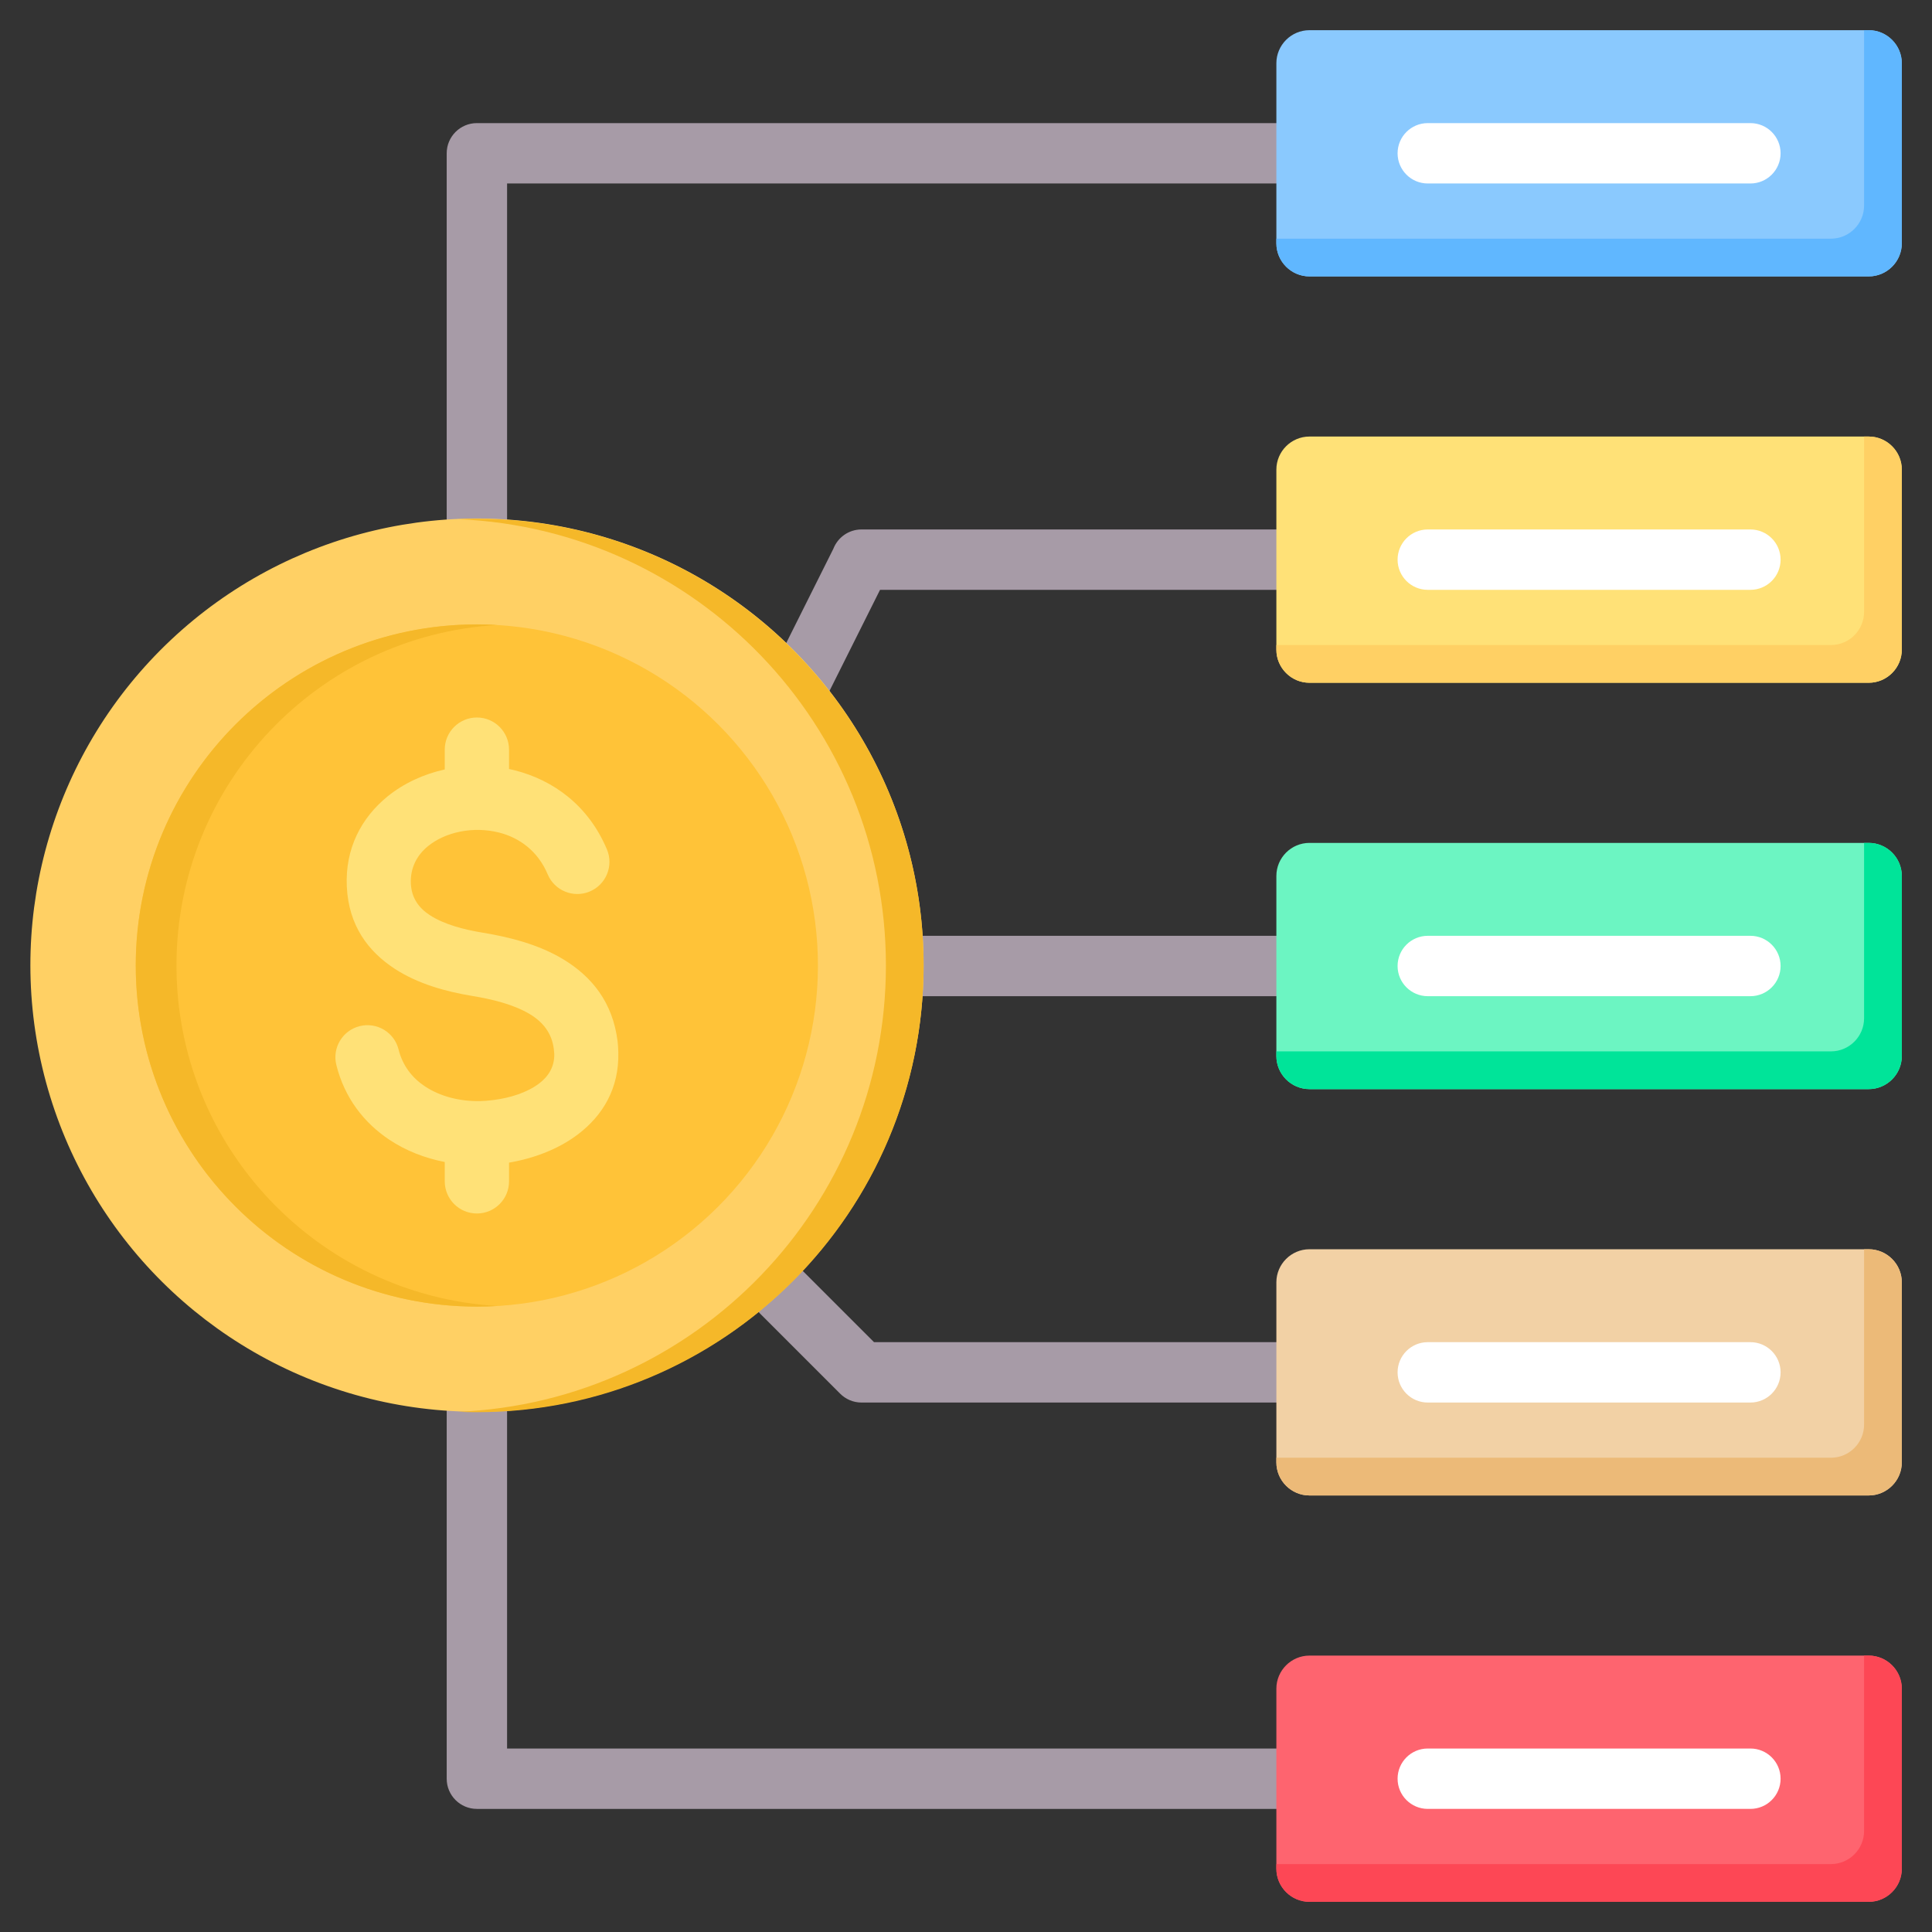 <svg id="Layer_1" enable-background="new 0 0 512 512" height="512" viewBox="0 0 512 512" width="512" xmlns="http://www.w3.org/2000/svg"><rect x="0" y="0" width="512" height="512" fill="#333333" stroke="none"/><g clip-rule="evenodd" fill-rule="evenodd"><path d="m134.38 360.127v103.249h230.12v16h-238.12c-4.418 0-8-3.582-8-8v-111.249zm214.51-4.439h-117.265l-18.877-18.877c-3.124-3.124-8.189-3.124-11.313 0s-3.124 8.189 0 11.313l21.179 21.179c1.451 1.472 3.468 2.385 5.698 2.385h120.578c4.418 0 8-3.582 8-8s-3.582-8-8-8zm11.11-107.687c4.418 0 8 3.582 8 8s-3.582 8-8 8h-140.251c-4.418 0-8-3.582-8-8s3.582-8 8-8zm-11.11-107.688c4.418 0 8 3.582 8 8s-3.582 8-8 8h-115.672l-19.002 38.004c-1.967 3.935-6.753 5.53-10.687 3.562-3.935-1.967-5.53-6.753-3.562-10.688l20.883-41.766c1.158-2.991 4.063-5.113 7.462-5.113h120.578zm-230.509 11.56h16v-103.248h225.619v-16h-233.62c-4.418 0-8 3.582-8 8v111.248z" fill="#a79ba7"/><g><ellipse cx="126.381" cy="255.865" fill="#ffd064" rx="118.38" ry="118.38" transform="matrix(.973 -.23 .23 .973 -55.405 35.881)"/><path d="m121.389 137.589c63.064 2.616 113.388 54.57 113.388 118.277s-50.324 115.661-113.388 118.277c1.655.069 3.319.103 4.991.103 65.38 0 118.38-53 118.38-118.38s-53.001-118.38-118.38-118.38c-1.672-.001-3.336.034-4.991.103z" fill="#f5b829"/><ellipse cx="126.381" cy="255.865" fill="#ffc338" rx="90.395" ry="90.396" transform="matrix(.981 -.194 .194 .981 -47.252 29.39)"/><path d="m46.767 255.865c0-48.114 37.59-87.449 85.004-90.237-1.783-.105-3.581-.158-5.391-.158-49.924 0-90.396 40.471-90.396 90.395s40.471 90.395 90.396 90.395c1.81 0 3.607-.053 5.391-.158-47.414-2.788-85.004-42.123-85.004-90.237z" fill="#f5b829"/><path d="m160.847 225.11c1.819 4.337-.222 9.328-4.559 11.148-4.337 1.819-9.328-.222-11.148-4.559-2.58-6.146-7.479-9.693-12.859-11.057-3.426-.868-7.007-.921-10.338-.251-3.231.65-6.204 1.965-8.528 3.855-2.898 2.356-4.737 5.751-4.533 9.957.186 3.838 2.191 6.471 4.985 8.295 3.783 2.469 8.998 3.84 13.961 4.655 7.123 1.17 14.899 3.122 21.411 7.053 7.504 4.53 13.163 11.344 14.435 21.82.098.808.16 1.768.186 2.875.229 9.594-4.144 16.74-10.716 21.726-5.204 3.949-11.758 6.382-18.243 7.478v4.961c0 4.705-3.814 8.519-8.519 8.519s-8.519-3.814-8.519-8.519v-5.126c-5.278-1.026-10.311-2.991-14.675-5.897-6.726-4.479-11.879-11.089-14.058-19.833-1.121-4.558 1.665-9.161 6.223-10.282s9.161 1.665 10.282 6.223c1.061 4.256 3.606 7.498 6.937 9.717 4.124 2.746 9.418 4.056 14.791 3.928.898-.021 1.984-.108 3.252-.262 4.549-.552 9.08-1.988 12.28-4.415 2.446-1.856 4.074-4.44 3.994-7.817-.006-.242-.045-.666-.119-1.278-.527-4.339-3.009-7.246-6.315-9.242-4.299-2.595-10.003-3.978-15.355-4.857-6.888-1.131-14.366-3.191-20.483-7.184-7.105-4.638-12.209-11.501-12.705-21.739-.493-10.167 3.885-18.319 10.789-23.933 4.279-3.48 9.543-5.912 15.162-7.156v-5.25c0-4.705 3.814-8.519 8.519-8.519s8.519 3.814 8.519 8.519v5.125c.505.106 1.008.223 1.508.349 10.235 2.596 19.547 9.325 24.438 20.973z" fill="#ffe177"/></g><g><path d="m347.016 331.063h148.219c4.821 0 8.765 3.944 8.765 8.765v47.719c0 4.821-3.944 8.765-8.765 8.765h-148.219c-4.821 0-8.765-3.944-8.765-8.765v-47.719c-.001-4.821 3.944-8.765 8.765-8.765z" fill="#f2d1a5"/><path d="m493.999 331.063h1.235c4.821 0 8.765 3.944 8.765 8.765v47.719c0 4.821-3.944 8.765-8.765 8.765h-148.218c-4.821 0-8.765-3.944-8.765-8.765v-1.235h146.984c4.821 0 8.765-3.944 8.765-8.765v-46.484z" fill="#ecba78"/><path d="m378.375 371.688c-4.418 0-8-3.582-8-8s3.582-8 8-8h85.5c4.418 0 8 3.582 8 8s-3.582 8-8 8z" fill="#fff"/></g><g><path d="m347.016 438.75h148.219c4.821 0 8.765 3.944 8.765 8.765v47.72c0 4.821-3.944 8.765-8.765 8.765h-148.219c-4.821 0-8.765-3.944-8.765-8.765v-47.72c-.001-4.821 3.944-8.765 8.765-8.765z" fill="#fe646f"/><path d="m493.999 438.75h1.235c4.821 0 8.765 3.944 8.765 8.765v47.72c0 4.821-3.944 8.765-8.765 8.765h-148.218c-4.821 0-8.765-3.944-8.765-8.765v-1.235h146.984c4.821 0 8.765-3.944 8.765-8.765v-46.485z" fill="#fd4755"/><path d="m378.375 479.375c-4.418 0-8-3.582-8-8s3.582-8 8-8h85.5c4.418 0 8 3.582 8 8s-3.582 8-8 8z" fill="#fff"/></g><g><path d="m347.016 115.688h148.219c4.821 0 8.765 3.944 8.765 8.765v47.72c0 4.821-3.944 8.765-8.765 8.765h-148.219c-4.821 0-8.765-3.944-8.765-8.765v-47.72c-.001-4.821 3.944-8.765 8.765-8.765z" fill="#ffe177"/><path d="m493.999 115.688h1.235c4.821 0 8.765 3.944 8.765 8.765v47.72c0 4.821-3.944 8.765-8.765 8.765h-148.218c-4.821 0-8.765-3.944-8.765-8.765v-1.235h146.984c4.821 0 8.765-3.944 8.765-8.765v-46.485z" fill="#ffd064"/><path d="m378.375 156.313c-4.418 0-8-3.582-8-8s3.582-8 8-8h85.5c4.418 0 8 3.582 8 8s-3.582 8-8 8z" fill="#fff"/></g><g><path d="m347.016 8h148.219c4.821 0 8.765 3.944 8.765 8.765v47.72c0 4.821-3.944 8.765-8.765 8.765h-148.219c-4.821 0-8.765-3.944-8.765-8.765v-47.72c-.001-4.821 3.944-8.765 8.765-8.765z" fill="#8ac9fe"/><path d="m493.999 8h1.235c4.821 0 8.765 3.944 8.765 8.765v47.72c0 4.821-3.944 8.765-8.765 8.765h-148.218c-4.821 0-8.765-3.944-8.765-8.765v-1.235h146.984c4.821 0 8.765-3.944 8.765-8.765v-46.485z" fill="#60b7ff"/><path d="m378.375 48.625c-4.418 0-8-3.582-8-8s3.582-8 8-8h85.5c4.418 0 8 3.582 8 8s-3.582 8-8 8z" fill="#fff"/></g><g><path d="m347.016 223.376h148.219c4.821 0 8.765 3.944 8.765 8.765v47.72c0 4.821-3.944 8.765-8.765 8.765h-148.219c-4.821 0-8.765-3.944-8.765-8.765v-47.72c-.001-4.821 3.944-8.765 8.765-8.765z" fill="#6cf5c2"/><path d="m493.999 223.376h1.235c4.821 0 8.765 3.944 8.765 8.765v47.72c0 4.821-3.944 8.765-8.765 8.765h-148.218c-4.821 0-8.765-3.944-8.765-8.765v-1.235h146.984c4.821 0 8.765-3.944 8.765-8.765v-46.485z" fill="#00e499"/><path d="m378.375 264c-4.418 0-8-3.582-8-8s3.582-8 8-8h85.5c4.418 0 8 3.582 8 8s-3.582 8-8 8z" fill="#fff"/></g></g></svg>